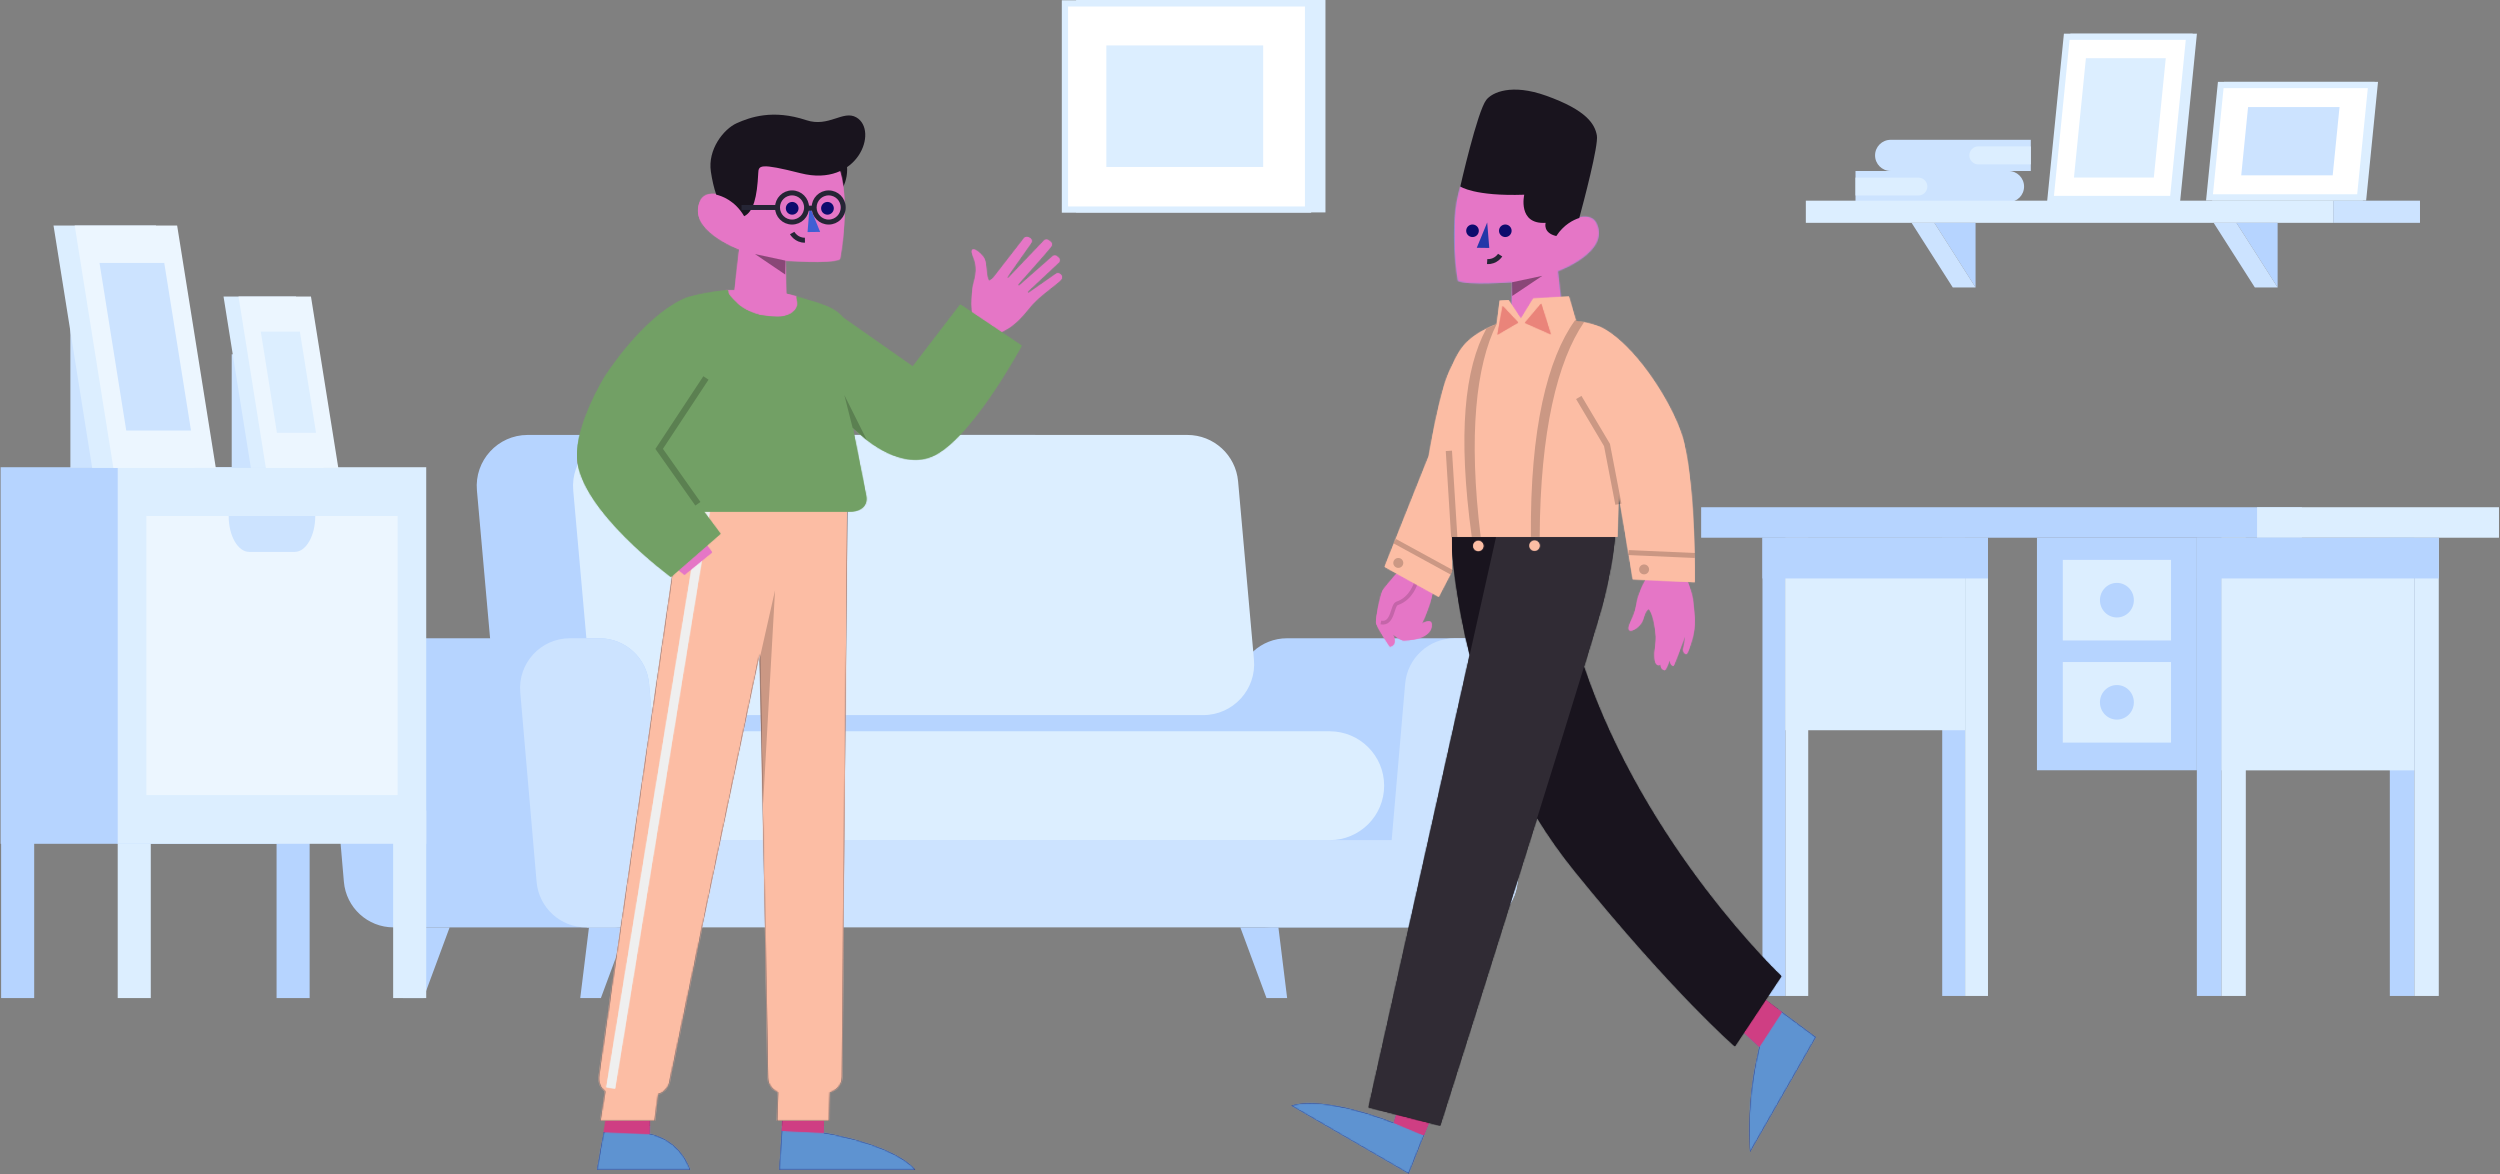 <?xml version="1.0" encoding="UTF-8"?>
<svg width="2006px" height="942px" viewBox="0 0 2006 942" version="1.1" xmlns="http://www.w3.org/2000/svg" xmlns:xlink="http://www.w3.org/1999/xlink">
    <rect x="0" y="0" width="2006" height="942" fill="#808080" stroke="none"/>
    <!-- Generator: Sketch 53.2 (72643) - https://sketchapp.com -->
    <title>Illustration 15</title>
    <desc>Created with Sketch.</desc>
    <defs>
        <path d="M71.028,116.942 L70.167,87.129 C70.167,87.129 106.314,90.014 114.047,85.988 C114.047,85.988 123.498,37.186 112.226,10.161 L111.998,9.109 L35.716,0.166 L31.44,44.037 C28.87,36.441 7.664,27.827 2.12,38.705 C-9.893,62.275 33.061,78.146 33.061,78.146 L28.699,117.3" id="path-1"></path>
        <path d="M182.331,15.879 L182.048,40.33 C182.048,40.33 236.831,48.964 255.402,69.897 L146.256,69.897 L150.828,-1.13686838e-13 L182.331,15.879 Z M42.521,13.82 L42.237,41.283 C42.237,41.283 65.311,44.297 74.703,69.897 L0.001,69.897 L5.455,39.764 L21.983,30.555 L42.521,13.82 Z" id="path-3"></path>
        <path d="M145.789,2.593 L177.292,12.067 L177.009,36.516 L143.249,34.998 L145.789,2.593 Z M5.979,0.533 L37.482,10.008 L37.198,37.47 L0.415,35.95 L5.979,0.533 Z" id="path-5"></path>
        <path d="M185.838,469.258 L185.111,491.95 L143.557,491.95 L144.285,469.19 C139.63,467.321 136.304,462.827 136.19,457.517 L129.502,117.625 L57.227,460.775 C56.209,465.602 52.631,469.35 48.087,470.732 L45.37,491.95 L1.8,491.95 L5.55,468.524 C1.922,465.71 -0.181,461.081 0.542,456.137 L67.082,1.336 L127.213,1.335 L127.21,1.162 L200.04,1.162 L195.674,456.881 C195.614,462.874 191.447,467.887 185.838,469.258 Z" id="path-7"></path>
        <polygon id="path-9" points="76.592 0.429 83.572 1.568 7.461 465.042 0.461 463.873"></polygon>
        <path d="M316.927,62.682 L316.427,54.053 C316.427,54.053 316.437,48.048 317.217,41.566 C317.997,35.084 322.497,27.42 317.737,15.977 C312.977,4.545 324.357,12.438 326.877,17.876 C328.977,22.409 327.867,31.943 330.447,35.432 C332.627,34.249 334.077,32.708 334.077,32.708 L358.607,1.075 C359.397,0.011 360.857,-0.307 362.027,0.32 L363.347,1.035 C364.737,1.791 365.177,3.56 364.287,4.853 C359.497,11.842 344.657,32.341 345.057,32.549 L345.707,33.335 L374.517,3.133 C375.417,2.129 376.927,1.95 378.037,2.715 L379.767,3.908 C381.027,4.773 381.297,6.503 380.357,7.696 C374.627,15.053 353.127,38.405 353.537,38.633 L354.397,39.459 L381.217,15.908 C382.167,14.854 383.787,14.734 384.887,15.619 L386.197,16.683 C387.347,17.608 387.517,19.288 386.577,20.421 L361.247,44.101 L361.977,45.244 L383.967,29.885 C384.977,28.99 386.497,28.99 387.517,29.875 L388.127,30.422 C389.207,31.376 389.327,33.017 388.387,34.12 C385.167,37.908 375.167,44.25 367.307,52.074 C361.207,58.148 358.217,63.904 349.697,70.724 C346.097,73.617 342.887,75.128 339.827,76.729 L316.927,62.682 Z M119.217,42.883 C119.217,42.883 136.164,42.851 148.395,42.81 C160.625,42.768 176.005,47.909 176.005,47.909 C176.005,47.909 184.008,65.879 156.208,64.251 C128.408,62.622 119.217,42.883 119.217,42.883 Z M0.01,178.939 C-0.605,156.304 26.524,115.602 26.524,115.602 L74.01,136.727 L54.471,178.328 L108.199,253.197 L86.081,271.205 C86.081,271.205 0.736,205.628 0.01,178.939 Z" id="path-11"></path>
        <path d="M101.929,177.815 L115.141,195.534 L75.346,230.201 C75.346,230.201 2.319,176.707 0.064,134.764 C-1.372,108.05 22.013,69.916 22.013,69.916 C22.013,69.916 51.365,23.031 85.295,7.209 C92.258,3.962 109.139,1.253 119.373,0.136 C122.51,-0.207 120.635,1.015 121.712,3.082 C122.837,5.242 126.261,8.443 128.631,10.835 C133.562,15.814 143.28,19.584 148.5,20.356 C152.478,20.944 160.167,21.857 163.865,21.36 C167.563,20.864 171.584,19.195 172.659,18.204 C173.734,17.212 175.332,15.972 176.161,14.061 C176.991,12.151 176.948,12.698 176.948,10.935 C176.948,9.173 176.857,9.434 176.685,8.595 C176.512,7.756 176.512,7.252 176.41,6.818 C175.96,4.9 176.161,5.161 176.161,5.161 C196.191,11.207 206.337,13.445 213.633,22.24 L269.397,61.351 L307.551,11.594 L356.781,44.629 C356.781,44.629 313.192,125.791 281.602,134.764 C256.155,141.992 230.376,119.513 221.312,110.497 L232.082,165.134 C233.808,174.567 225.543,178.137 218.179,177.803 L101.929,177.815 Z" id="path-13"></path>
        <path d="M70.555,115.845 L69.699,86.483 C69.699,86.483 105.606,89.324 113.287,85.359 C113.287,85.359 121.567,42.111 111.252,9.644 L35.479,0.836 L30.088,44.133 C27.535,36.652 7.613,28.079 2.106,38.792 C-9.826,62.005 32.841,77.636 32.841,77.636 L28.508,116.198" id="path-15"></path>
        <path d="M331.651,94.749 L338.603,117.165 C338.603,117.165 392.889,94.881 420.815,103.336 L326.714,157.868 L302.216,96.304 L331.651,94.749 Z M75.723,28.243 L45.282,56.166 C45.282,56.166 49.804,74.745 51.71,92.268 C54.47,117.634 52.774,140.533 52.774,140.533 L-0,48.386 L65.148,-9.9475983e-14 L75.723,28.243 Z" id="path-17"></path>
        <path d="M276.774,101.185 L305.875,98.563 L311.603,117.191 L287.517,127.241 L276.774,101.185 Z M37.702,4.26325641e-14 L41.049,35.385 L18.281,56.193 L0.206,28.385 L37.702,4.26325641e-14 Z" id="path-19"></path>
        <path d="M250.732,100.369 L331.912,463.41 L309.552,469.116 L309.542,469.116 L283.512,475.768 L283.382,475.798 L274.372,478.098 C274.372,478.098 233.012,347.598 196.602,231.178 C187.742,245.607 177.762,259.867 166.531,273.738 C86.742,372.284 37.922,414.406 37.922,414.406 L30.662,403.463 L30.642,403.433 L13.192,377.133 L0.572,358.113 C0.572,358.113 109.832,254.967 158.992,109.868 C150.351,81.618 144.361,61.451 142.822,54.999 C134.012,18.203 133.832,1.344 133.832,1.98951966e-13 L228.292,1.98951966e-13 L266.172,9.95810055e-05 C264.792,23.979 260.982,59.639 250.732,100.368 Z" id="path-21"></path>
        <path d="M211.219,7.466 C213.783,1.638 227.252,2.13162821e-14 227.252,2.13162821e-14 C227.252,2.13162821e-14 248.747,23.922 250.671,27.574 C252.594,31.227 256.152,49.312 255.983,52.885 C255.813,56.458 244.728,72.513 244.728,72.513 C237.85,70.885 242.342,62.592 242.342,62.592 C242.342,62.592 236.181,67.629 233.62,67.545 C209.499,66.749 210.791,54.943 211.362,53.465 C212.643,50.144 219.081,53.941 219.081,53.941 C219.081,53.941 203.886,24.138 211.219,7.466 Z M36.156,12.273 L40.529,20.575 C40.529,20.575 42.76,24.398 45.096,31.071 C47.431,37.744 46.46,41.827 51.513,52.308 C57.248,64.206 46.989,59.3 43.312,54.107 C40.441,50.054 40.767,44.574 37.045,42.118 C35.798,44.108 32.948,46.954 31.358,64.121 C31.073,67.199 32.468,77.187 32.468,77.187 C32.499,80.179 32.882,86.419 29.476,87.371 C28.632,87.608 27.533,86.676 27.533,86.676 C27.533,86.676 27.863,90.58 24.381,91.357 C23.012,91.662 20.294,83.232 20.294,83.232 C20.294,83.232 19.88,87.513 17.28,87.989 C16.545,88.124 7.867,63.696 7.867,63.696 L8.389,69.213 L9.54,74.863 C9.54,74.863 9.448,77.905 7.005,78.444 C6.035,78.657 4.173,73.584 2.428,67.615 C-0.286,58.328 -0.231,51.35 0.567,44.409 C1.532,36.022 1.102,33.205 4.836,22.921 C6.376,18.678 9.734,12.265 11.512,9.531 L36.156,12.273 Z" id="path-23"></path>
        <path d="M95.386,19.679 L101.112,9.94134897e-05 L129.712,1.77 L139.622,17.944 L149.532,2.992 L156.662,3.43 L159.061,22.17 C160.344,22.695 161.568,23.219 162.743,23.744 C164.363,24.47 165.883,25.185 167.313,25.911 L167.393,25.951 C187.633,36.16 190.523,46.589 196.903,59.702 C205.083,76.482 213.553,128.029 213.553,128.029 L249.053,217.004 L205.533,241.082 L194.833,220.483 L195.103,192.985 L131.593,192.985 L124.553,192.975 L62.113,192.975 L61.183,159.115 L49.853,227.034 L0.113,229.37 C0.113,229.37 -0.867,158.638 8.603,117.718 C14.633,91.653 44.093,43.218 71.993,26.566 C76.453,23.903 82.373,22.033 88.983,20.742 C91.059,20.33 93.202,19.978 95.386,19.679 Z M132.778,200.018 C132.778,202.271 130.942,204.096 128.676,204.096 C126.41,204.096 124.573,202.271 124.573,200.018 C124.573,197.765 126.41,195.939 128.676,195.939 C130.942,195.939 132.778,197.765 132.778,200.018 Z M177.905,200.245 C177.905,202.498 176.069,204.323 173.802,204.323 C171.537,204.323 169.7,202.498 169.7,200.245 C169.7,197.991 171.537,196.166 173.802,196.166 C176.069,196.166 177.905,197.991 177.905,200.245 Z" id="path-25"></path>
        <path d="M0.624,24.656 L8.367,2.84217094e-14 L21.408,15.461 L0.624,24.656 Z M26.782,15.22 L39.253,1.978 L43.47,24.959 L26.782,15.22 Z" id="path-27"></path>
    </defs>
    <g id="Scene" stroke="none" stroke-width="1" fill="none" fill-rule="evenodd">
        <g id="Illustration-15" transform="translate(-301, -135)">
            <g id="Background-Object-/-Table-/-1" transform="translate(1514, 381)">
                <g id="Group-23" transform="translate(152, 161)">
                    <polygon id="Fill-1" fill="#DCEEFF" points="67.556 392.148 85.921 392.148 85.921 24.458 67.556 24.458"></polygon>
                    <polygon id="Fill-2" fill="#B6D4FF" points="49.19 392.148 67.555 392.148 67.555 24.458 49.19 24.458"></polygon>
                    <polygon id="Fill-3" fill="#DCEEFF" points="211.799 392.148 230.164 392.148 230.164 24.458 211.799 24.458"></polygon>
                    <polygon id="Fill-4" fill="#B6D4FF" points="193.433 392.148 211.798 392.148 211.798 24.458 193.433 24.458"></polygon>
                    <polygon id="Fill-5" fill="#DCEEFF" points="67.556 178.941 211.799 178.941 211.799 24.458 67.556 24.458"></polygon>
                    <polygon id="Fill-6" fill="#B6D4FF" points="0 24.458 482.049 24.458 482.049 0.001 0 0.001"></polygon>
                    <polygon id="Fill-7" fill="#DCEEFF" points="446.068 24.458 640.178 24.458 640.178 0.001 446.068 0.001"></polygon>
                    <polygon id="Fill-8" fill="#DCEEFF" points="572.233 392.148 591.871 392.148 591.871 24.458 572.233 24.458"></polygon>
                    <polygon id="Fill-9" fill="#B6D4FF" points="552.595 392.148 572.234 392.148 572.234 24.458 552.595 24.458"></polygon>
                    <polygon id="Fill-10" fill="#DCEEFF" points="417.399 392.148 437.037 392.148 437.037 24.458 417.399 24.458"></polygon>
                    <polygon id="Fill-11" fill="#DCEEFF" points="417.399 211.146 572.233 211.146 572.233 24.564 417.399 24.564"></polygon>
                    <polygon id="Fill-12" fill="#B6D4FF" points="269.448 211.058 397.76 211.058 397.76 24.476 269.448 24.476"></polygon>
                    <polygon id="Fill-13" fill="#B6D4FF" points="397.76 392.148 417.399 392.148 417.399 24.458 397.76 24.458"></polygon>
                    <polygon id="Fill-14" fill="#B6D4FF" points="397.76 57.151 591.871 57.151 591.871 24.458 397.76 24.458"></polygon>
                    <polygon id="Fill-15" fill="#B6D4FF" points="49.19 57.151 230.165 57.151 230.165 24.458 49.19 24.458"></polygon>
                    <polygon id="Fill-16" fill="#DCEEFF" points="290.176 106.91 377.033 106.91 377.033 42.245 290.176 42.245"></polygon>
                    <polygon id="Fill-17" fill="#DCEEFF" points="290.176 188.875 377.033 188.875 377.033 124.21 290.176 124.21"></polygon>
                    <g id="Group-22" transform="translate(320, 60.148)" fill="#B6D4FF">
                        <path d="M27.209,14.429 C27.209,22.088 21.118,28.298 13.605,28.298 C6.091,28.298 0.001,22.088 0.001,14.429 C0.001,6.77 6.091,0.561 13.605,0.561 C21.118,0.561 27.209,6.77 27.209,14.429" id="Fill-18"></path>
                        <path d="M27.209,96.394 C27.209,104.053 21.118,110.263 13.605,110.263 C6.091,110.263 0.001,104.053 0.001,96.394 C0.001,88.735 6.091,82.526 13.605,82.526 C21.118,82.526 27.209,88.735 27.209,96.394" id="Fill-20"></path>
                    </g>
                </g>
            </g>
            <g id="Background-Object-/-Sofa-/-3" transform="translate(1047.5, 710) scale(-1, 1) translate(-1047.5, -710) translate(380, 85)">
                <g id="Group-20" transform="translate(182, 398)">
                    <polygon id="Fill-1" fill="#B6D4FF" points="230.641 331.179 795.016 331.179 795.016 197.507 230.641 197.507"></polygon>
                    <path d="M388.974,225.794 L795.862,225.794 C817.04,225.794 834.715,209.623 836.591,188.527 L849.317,45.514 C851.444,21.595 832.6,1 808.587,1 L401.699,1 C380.519,1 362.846,17.171 360.969,38.267 L348.245,181.28 C346.118,205.199 364.961,225.794 388.974,225.794" id="Fill-2" fill="#B6D4FF"></path>
                    <path d="M54.074,396.124 L212.435,396.124 C235.859,396.124 254.261,376.068 252.249,352.729 L239.139,200.678 C237.358,180.015 220.065,164.149 199.326,164.149 L40.965,164.149 C17.54,164.149 -0.862,184.205 1.15,207.543 L14.26,359.595 C16.042,380.258 33.334,396.124 54.074,396.124" id="Fill-4" fill="#B6D4FF"></path>
                    <path d="M266.555,225.794 L718.584,225.794 C739.763,225.794 757.437,209.623 759.314,188.527 L772.037,45.514 C774.165,21.595 755.322,1 731.308,1 L279.279,1 C258.1,1 240.426,17.171 238.549,38.267 L225.825,181.28 C223.698,205.199 242.541,225.794 266.555,225.794" id="Fill-7" fill="#DCEEFF"></path>
                    <polygon id="Fill-9" fill="#CCE3FF" points="70.794 396.124 761.033 396.124 761.033 326.122 70.794 326.122"></polygon>
                    <path d="M165.029,326.122 L650.662,326.122 C674.781,326.122 694.333,306.57 694.333,282.452 C694.333,258.334 674.781,238.782 650.662,238.782 L165.029,238.782 C140.911,238.782 121.359,258.334 121.359,282.452 C121.359,306.57 140.911,326.122 165.029,326.122" id="Fill-11" fill="#DCEEFF"></path>
                    <polygon id="Fill-12" fill="#B6D4FF" points="892.204 452.84 908.768 452.84 901.768 396.124 871.204 396.124"></polygon>
                    <polygon id="Fill-13" fill="#B6D4FF" points="749.846 452.84 766.409 452.84 759.409 396.124 728.846 396.124"></polygon>
                    <polygon id="Fill-14" fill="#B6D4FF" points="73.409 452.84 56.846 452.84 63.846 396.124 94.409 396.124"></polygon>
                    <polygon id="Fill-15" fill="#B6D4FF" points="215.768 452.84 199.204 452.84 206.204 396.124 236.768 396.124"></polygon>
                    <path d="M54.074,396.124 L77.803,396.124 C101.228,396.124 119.63,376.068 117.618,352.729 L104.509,200.678 C102.727,180.015 85.434,164.149 64.694,164.149 L40.965,164.149 C17.54,164.149 -0.862,184.205 1.15,207.543 L14.26,359.595 C16.042,380.258 33.334,396.124 54.074,396.124" id="Fill-16" fill="#CCE3FF"></path>
                    <path d="M737.888,396.124 L916.249,396.124 C936.989,396.124 954.282,380.258 956.063,359.595 L969.172,207.543 C971.185,184.205 952.784,164.149 929.359,164.149 L750.997,164.149 C730.258,164.149 712.965,180.015 711.184,200.678 L698.075,352.729 C696.062,376.068 714.463,396.124 737.888,396.124" id="Fill-17" fill="#B6D4FF"></path>
                    <path d="M737.888,396.124 L761.617,396.124 C782.358,396.124 799.651,380.258 801.432,359.595 L814.541,207.543 C816.553,184.205 798.152,164.149 774.727,164.149 L750.997,164.149 C730.258,164.149 712.965,180.015 711.184,200.678 L698.075,352.729 C696.062,376.068 714.463,396.124 737.888,396.124" id="Fill-18" fill="#CCE3FF"></path>
                </g>
            </g>
            <g id="Background-Object-/-Pluteus-/-3" transform="translate(1496, 88)">
                <g id="Group-29" transform="translate(254, 76)">
                    <polygon id="Fill-1" fill="#DCEEFF" points="201.53 130.663 298.017 130.663 311.047 0.5 214.56 0.5"></polygon>
                    <polygon id="Stroke-2" stroke="#DCEEFF" stroke-width="5" points="201.53 130.663 298.017 130.663 311.047 0.5 214.56 0.5"></polygon>
                    <polygon id="Fill-4" fill="#FFFFFF" points="196.322 130.663 294.604 130.663 307.635 0.5 209.352 0.5"></polygon>
                    <polygon id="Stroke-5" stroke="#DCEEFF" stroke-width="5" points="196.322 130.663 294.604 130.663 307.635 0.5 209.352 0.5"></polygon>
                    <polygon id="Fill-7" fill="#DCEEFF" points="215.147 113.477 279.221 113.477 288.81 17.686 224.736 17.686"></polygon>
                    <polygon id="Fill-8" fill="#DCEEFF" points="456.356 39.213 447.325 129.394 328.762 129.394 337.793 39.213"></polygon>
                    <polygon id="Stroke-9" stroke="#DCEEFF" stroke-width="5" points="456.356 39.213 447.325 129.394 328.762 129.394 337.793 39.213"></polygon>
                    <polygon id="Fill-10" fill="#FFFFFF" points="453.703 39.213 444.673 129.394 323.903 129.394 332.934 39.213"></polygon>
                    <polygon id="Stroke-11" stroke="#DCEEFF" stroke-width="5" points="453.703 39.213 444.673 129.394 323.903 129.394 332.934 39.213"></polygon>
                    <polygon id="Fill-12" fill="#CCE3FF" points="428.239 56.904 422.752 111.702 349.367 111.702 354.854 56.904"></polygon>
                    <path d="M55.552,95.687 L55.552,95.687 C55.552,102.59 61.149,108.187 68.053,108.187 L180.522,108.187 L180.522,83.186 L68.053,83.186 C61.149,83.186 55.552,88.783 55.552,95.687" id="Fill-13" fill="#CCE3FF"></path>
                    <path d="M131.197,95.687 L131.197,95.687 C131.197,99.683 134.436,102.923 138.433,102.923 L180.219,102.923 C180.386,102.923 180.521,102.789 180.521,102.623 L180.521,88.75 C180.521,88.584 180.386,88.45 180.219,88.45 L138.433,88.45 C134.436,88.45 131.197,91.69 131.197,95.687" id="Fill-15" fill="#DCEEFF"></path>
                    <path d="M39.855,108.187 L39.855,133.188 L162.613,133.188 C169.518,133.188 175.114,127.591 175.114,120.688 C175.114,113.784 169.518,108.187 162.613,108.187 L39.855,108.187 Z" id="Fill-17" fill="#CCE3FF"></path>
                    <path d="M39.855,113.521 L39.855,127.855 L90.329,127.855 C94.287,127.855 97.496,124.646 97.496,120.688 C97.496,116.729 94.287,113.521 90.329,113.521 L39.855,113.521 Z" id="Fill-19" fill="#DCEEFF"></path>
                    <polygon id="Fill-21" fill="#DCEEFF" points="0 149.797 423.178 149.797 423.178 132.02 0 132.02"></polygon>
                    <polygon id="Fill-23" fill="#CCE3FF" points="423.178 149.797 492.795 149.797 492.795 132.02 423.178 132.02"></polygon>
                    <polygon id="Fill-24" fill="#B6D4FF" points="103.141 149.797 136.188 201.643 136.188 149.797"></polygon>
                    <polygon id="Fill-25" fill="#CCE3FF" points="84.853 149.797 117.9 201.643 136.188 201.643 103.141 149.797"></polygon>
                    <polygon id="Fill-26" fill="#B6D4FF" points="345.518 149.797 378.565 201.643 378.565 149.797"></polygon>
                    <polygon id="Fill-27" fill="#CCE3FF" points="327.229 149.797 360.276 201.643 378.565 201.643 345.517 149.797"></polygon>
                </g>
            </g>
            <g id="Background-Object-/-Bedside-table-/-2" transform="translate(472.5, 625) scale(-1, 1) translate(-472.5, -625) ">
                <g id="Group-20" transform="translate(302, 314.246)">
                    <polygon id="Fill-1" fill="#DCEEFF" points="0 621.608 26.535 621.608 26.535 471.116 0 471.116"></polygon>
                    <polygon id="Fill-2" fill="#DCEEFF" points="221.016 621.608 247.551 621.608 247.551 471.116 221.016 471.116"></polygon>
                    <polygon id="Fill-3" fill="#B6D4FF" points="93.548 621.608 120.083 621.608 120.083 471.116 93.548 471.116"></polygon>
                    <polygon id="Fill-4" fill="#B6D4FF" points="314.564 621.608 341.098 621.608 341.098 471.116 314.564 471.116"></polygon>
                    <polygon id="Fill-5" fill="#B6D4FF" points="93.959 497.818 341.508 497.818 341.508 195.656 93.959 195.656"></polygon>
                    <polygon id="Fill-6" fill="#DCEEFF" points="0 497.818 247.55 497.818 247.55 195.656 0 195.656"></polygon>
                    <polygon id="Fill-7" fill="#ECF6FF" points="22.967 458.699 224.583 458.699 224.583 234.771 22.967 234.771"></polygon>
                    <path d="M158.52,234.772 L158.52,234.772 C158.52,250.694 151.126,263.602 142.006,263.602 L105.544,263.602 C96.424,263.602 89.031,250.694 89.031,234.772 L158.52,234.772 Z" id="Fill-8" fill="#CCE3FF"></path>
                    <polygon id="Fill-10" fill="#CCE3FF" points="234.035 196.203 285.522 196.203 285.522 67.28 234.035 67.28"></polygon>
                    <polygon id="Fill-12" fill="#DCEEFF" points="268.029 196.202 185.829 196.202 216.859 1.745 299.06 1.745"></polygon>
                    <polygon id="Fill-13" fill="#ECF6FF" points="251.03 196.202 168.829 196.202 199.859 1.745 282.06 1.745"></polygon>
                    <polygon id="Fill-14" fill="#CCE3FF" points="240.696 166.196 188.741 166.196 210.194 31.751 262.149 31.751"></polygon>
                    <polygon id="Fill-15" fill="#CCE3FF" points="119.655 196.203 156.068 196.203 156.068 105.026 119.655 105.026"></polygon>
                    <polygon id="Fill-16" fill="#DCEEFF" points="140.697 196.202 82.564 196.202 104.51 58.679 162.643 58.679"></polygon>
                    <polygon id="Fill-17" fill="#ECF6FF" points="128.674 196.202 70.54 196.202 92.486 58.679 150.619 58.679"></polygon>
                    <polygon id="Fill-18" fill="#DCEEFF" points="119.789 168.034 88.415 168.034 101.37 86.845 132.745 86.845"></polygon>
                </g>
            </g>
            <g id="Person-/-Man-/-6" transform="translate(578, 113)">
                <g id="Man-/-Head-/-6" transform="translate(245, 69)">
                    <g id="Group-30" transform="translate(38, 45)">
                        <path d="M119.749,44.076 C119.749,58.412 110.531,70.033 99.16,70.033 C87.791,70.033 78.573,58.412 78.573,44.076 C78.573,29.74 87.791,18.118 99.16,18.118 C110.531,18.118 119.749,29.74 119.749,44.076" id="Fill-1" fill="#19141E"></path>
                        <g id="Face-color" transform="translate(0, 29.963)">
                            <mask id="mask-2" fill="white">
                                <use xlink:href="#path-1"></use>
                            </mask>
                            <use id="Mask" fill="#E576C6" xlink:href="#path-1"></use>
                            <g id="Colors-/-Skin-/-Rose" mask="url(#mask-2)" fill="#E576C6" fill-rule="nonzero">
                                <rect id="Color" x="0" y="0" width="118" height="118"></rect>
                            </g>
                        </g>
                        <polygon id="Fill-5" fill="#000000" opacity="0.399" points="70.167 117.092 45.792 111.854 70.05 128.277"></polygon>
                        <polygon id="Fill-7" fill="#405FD3" points="89.652 73.443 98.074 94.081 87.98 94.21"></polygon>
                        <path d="M80.67,74.237 C81.172,77.016 79.33,79.677 76.557,80.179 C73.784,80.682 71.129,78.836 70.628,76.057 C70.126,73.278 71.967,70.618 74.741,70.115 C77.514,69.613 80.168,71.458 80.67,74.237" id="Fill-9" fill="#0D0B6D"></path>
                        <path d="M108.974,74.237 C109.476,77.016 107.634,79.677 104.861,80.179 C102.088,80.682 99.433,78.836 98.932,76.057 C98.43,73.278 100.271,70.618 103.045,70.115 C105.818,69.613 108.472,71.458 108.974,74.237" id="Fill-11" fill="#0D0B6D"></path>
                        <path d="M37.104,81.488 C29.872,69.082 19.408,65.298 14.71,64.189 C12.837,58.762 11.409,52.468 10.406,45.775 C7.715,27.861 20.711,11.516 31.208,6.823 C41.834,2.073 60.156,-4.509 86.975,4.426 C105.005,10.437 116.53,-3.954 127.14,2.192 C145.27,12.697 128.407,58.69 82.435,47.006 C49.551,38.648 48.706,40.745 48.424,46.82 C47.512,66.457 44.457,78.01 37.104,81.488 Z" id="Combined-Shape" fill="#19141E"></path>
                        <g id="Group-21" transform="translate(75.201, 94.601)">
                            <path d="M0.428,0.376 C0.428,0.376 3.669,6.278 10.674,6.138" id="Fill-18" fill="#FFFFFF"></path>
                            <path d="M0.428,0.376 C0.428,0.376 3.669,6.278 10.674,6.138" id="Stroke-20" stroke="#252535" stroke-width="4"></path>
                        </g>
                        <path d="M87.206,74.484 C87.206,80.945 81.979,86.182 75.532,86.182 C69.085,86.182 63.858,80.945 63.858,74.484 C63.858,68.023 69.085,62.785 75.532,62.785 C81.979,62.785 87.206,68.023 87.206,74.484 Z" id="Stroke-22" stroke="#252535" stroke-width="4"></path>
                        <path d="M116.6,74.484 C116.6,80.945 111.373,86.182 104.927,86.182 C98.479,86.182 93.252,80.945 93.252,74.484 C93.252,68.023 98.479,62.785 104.927,62.785 C111.373,62.785 116.6,68.023 116.6,74.484 Z" id="Stroke-24" stroke="#252535" stroke-width="4"></path>
                        <path d="M92.301,75.026 L87.254,75.026" id="Stroke-26" stroke="#252535" stroke-width="4"></path>
                        <path d="M63.858,74.484 L35.021,74.484" id="Stroke-28" stroke="#252535" stroke-width="4"></path>
                    </g>
                </g>
                <g id="Man-/-Legs-/-6" transform="translate(53, 249)">
                    <g id="Group-23" transform="translate(149, 180.242)">
                        <g id="Shoes" transform="translate(0, 461.395)">
                            <mask id="mask-4" fill="white">
                                <use xlink:href="#path-3"></use>
                            </mask>
                            <use id="Mask" fill="#0D0B6D" xlink:href="#path-3"></use>
                            <g id="Colors-/-Skin-/--Light-Blue" mask="url(#mask-4)" fill="#5E93D1" fill-rule="nonzero">
                                <g transform="translate(-9.071, 34.938)" id="Color">
                                    <rect x="0" y="0" width="264" height="38"></rect>
                                </g>
                            </g>
                        </g>
                        <g id="Leg-skin" transform="translate(5.039, 465.208)">
                            <mask id="mask-6" fill="white">
                                <use xlink:href="#path-5"></use>
                            </mask>
                            <use id="Mask" fill="#CF3E83" xlink:href="#path-5"></use>
                            <g id="Colors-/-Skin-/-Pink" mask="url(#mask-6)" fill="#CF3E83" fill-rule="nonzero">
                                <g transform="translate(-5.039, -7.028)" id="Color">
                                    <rect x="0" y="0" width="182" height="60"></rect>
                                </g>
                            </g>
                        </g>
                        <g id="Pants" transform="translate(1.008, 0)">
                            <mask id="mask-8" fill="white">
                                <use xlink:href="#path-7"></use>
                            </mask>
                            <use id="Mask" fill="#2F2F3D" xlink:href="#path-7"></use>
                            <g id="Colors-/-Wear-/-Cream" mask="url(#mask-8)" fill="#FCBDA4" fill-rule="nonzero">
                                <g transform="translate(-1.008, 1.335)" id="Color">
                                    <rect x="0" y="0" width="201" height="493"></rect>
                                </g>
                            </g>
                        </g>
                        <polygon id="Fill-15" fill="#000000" opacity="0.198" points="130.14 123.011 142.892 66.441 133.298 237.947"></polygon>
                        <g id="Pants-line" transform="translate(7.055, 1.335)">
                            <mask id="mask-10" fill="white">
                                <use xlink:href="#path-9"></use>
                            </mask>
                            <use id="Mask" fill="#EFEFEF" xlink:href="#path-9"></use>
                            <g id="Colors-/-Wear-/-White" mask="url(#mask-10)" fill="#EFEFEF" fill-rule="nonzero">
                                <g transform="translate(-2.016, 0)" id="Color">
                                    <rect x="0" y="0" width="86" height="465"></rect>
                                </g>
                            </g>
                        </g>
                    </g>
                </g>
                <g id="Man-/-Body-/-6" transform="translate(186, 212)">
                    <g id="Group-18">
                        <g id="Skin-color" transform="translate(0.156, 0)">
                            <mask id="mask-12" fill="white">
                                <use xlink:href="#path-11"></use>
                            </mask>
                            <use id="Mask" fill="#E576C6" xlink:href="#path-11"></use>
                            <g id="Colors-/-Skin-/-Rose" mask="url(#mask-12)" fill="#E576C6" fill-rule="nonzero">
                                <g transform="translate(58.844, 0)" id="Color">
                                    <rect x="0" y="0" width="331" height="285"></rect>
                                </g>
                            </g>
                        </g>
                        <g id="Sweater-color" transform="translate(-0, 42.748)">
                            <mask id="mask-14" fill="white">
                                <use xlink:href="#path-13"></use>
                            </mask>
                            <use id="Mask" fill="#72A065" xlink:href="#path-13"></use>
                            <g id="Colors-/-Wear-/-Green" mask="url(#mask-14)" fill="#72A065" fill-rule="nonzero">
                                <g transform="translate(0, 0)" id="Color">
                                    <rect x="0" y="0" width="357" height="231"></rect>
                                </g>
                            </g>
                        </g>
                        <polygon id="Fill-9" fill="#000000" opacity="0.201" points="221.143 153.278 214.478 126.954 232.474 162.929"></polygon>
                        <polyline id="Stroke-16" stroke="#000000" stroke-width="5" opacity="0.201" points="96.986 214.218 65.909 170.17 103.448 113.275"></polyline>
                    </g>
                </g>
            </g>
            <g id="Person-/-Man-/-3" transform="translate(1527.5, 644.5) scale(-1, 1) translate(-1527.5, -644.5) translate(1188, 130)">
                <g id="Man-/-Head-/-3" transform="translate(245, 69)">
                    <g id="Group-21" transform="translate(38, 7)">
                        <g id="Face-color" transform="translate(-0, 69)">
                            <mask id="mask-16" fill="white">
                                <use xlink:href="#path-15"></use>
                            </mask>
                            <use id="Mask" fill="#5E93D1" xlink:href="#path-15"></use>
                            <g id="Colors-/-Skin-/-Rose" mask="url(#mask-16)" fill="#E576C6" fill-rule="nonzero">
                                <g transform="translate(0, -2)" id="Color">
                                    <rect x="0" y="0" width="116" height="118"></rect>
                                </g>
                            </g>
                        </g>
                        <polygon id="Fill-4" fill="#000000" opacity="0.399" points="69.699 155.483 45.487 150.324 69.583 166.499"></polygon>
                        <polygon id="Fill-6" fill="#2437A8" points="89.671 107.5 98.039 127.826 88.011 127.953"></polygon>
                        <path d="M80.132,113.277 C80.63,116.014 78.801,118.634 76.047,119.128 C73.292,119.624 70.656,117.806 70.157,115.07 C69.658,112.332 71.488,109.712 74.242,109.217 C76.997,108.722 79.634,110.539 80.132,113.277" id="Fill-8" fill="#0D0B6D"></path>
                        <path d="M106.447,113.277 C106.946,116.014 105.116,118.634 102.362,119.128 C99.607,119.624 96.971,117.806 96.472,115.07 C95.974,112.332 97.803,109.712 100.557,109.217 C103.312,108.722 105.949,110.539 106.447,113.277" id="Fill-10" fill="#0D0B6D"></path>
                        <g id="Group-15" transform="translate(79.2, 133.332)">
                            <path d="M0.068,0.376 C0.068,0.376 3.572,6.023 10.514,5.545" id="Fill-12" fill="#FFFFFF"></path>
                            <path d="M0.068,0.376 C0.068,0.376 3.572,6.023 10.514,5.545" id="Stroke-14" stroke="#252535" stroke-width="4"></path>
                        </g>
                        <path d="M15.767,103.879 C12.402,91.445 0.225,45.551 1.66,37.716 C3.32,28.636 9.681,17.49 42.367,5.798 C70.06,-4.107 85.681,3.066 90.413,9.169 C97.613,18.455 111.251,78.644 111.251,78.644 C111.251,78.644 99.967,86.624 59.951,85.247 C59.951,85.247 65.49,109.185 42.782,107.81 C42.782,107.81 45.216,115.871 34.227,118.406 C28.197,109.09 20.196,105.325 15.767,103.879 Z" id="Combined-Shape" fill="#19141E"></path>
                    </g>
                </g>
                <g id="Man-/-Legs-/-3" transform="translate(53, 249)">
                    <g id="Group-20" transform="translate(56, 180.242)">
                        <g id="Shoes" transform="translate(0, 359.56)">
                            <mask id="mask-18" fill="white">
                                <use xlink:href="#path-17"></use>
                            </mask>
                            <use id="Mask" fill="#0D0B6D" xlink:href="#path-17"></use>
                            <g id="Colors-/-Skin-/--Light-Blue" mask="url(#mask-18)" fill="#5E93D1" fill-rule="nonzero">
                                <g transform="translate(-12, 25.819)" id="Color">
                                    <rect x="0" y="0" width="433" height="132"></rect>
                                </g>
                            </g>
                        </g>
                        <g id="Skin-legs" transform="translate(27, 359.533)">
                            <mask id="mask-20" fill="white">
                                <use xlink:href="#path-19"></use>
                            </mask>
                            <use id="Mask" fill="#CF3E83" xlink:href="#path-19"></use>
                            <g id="Colors-/-Skin-/-Pink" mask="url(#mask-20)" fill="#CF3E83" fill-rule="nonzero">
                                <g transform="translate(-4, 9.912)" id="Color">
                                    <rect x="0" y="0" width="345" height="117"></rect>
                                </g>
                            </g>
                        </g>
                        <g id="Pants" transform="translate(27, 0.956)">
                            <mask id="mask-22" fill="white">
                                <use xlink:href="#path-21"></use>
                            </mask>
                            <use id="Mask" fill="#101016" xlink:href="#path-21"></use>
                            <g id="Colors-/-Wear-/-Black" mask="url(#mask-22)" fill="#19141E" fill-rule="nonzero">
                                <g transform="translate(-9, 0.04)" id="Color">
                                    <rect x="0" y="0" width="341" height="478"></rect>
                                </g>
                            </g>
                        </g>
                        <g id="Overlay" transform="translate(160.832, 0.956)" fill="#FFFFFF" fill-opacity="0.1">
                            <path d="M198.08,463.41 L175.72,469.116 L175.71,469.116 L149.68,475.768 L149.55,475.798 L140.54,478.098 C140.54,478.098 99.18,347.597 62.769,231.177 C48.559,185.729 35.109,142.431 25.16,109.868 C16.519,81.618 10.529,61.451 8.99,54.999 C0.18,18.203 -4.26325641e-14,1.344 -4.26325641e-14,-2.84217094e-14 L94.46,-2.84217094e-14 L116.899,100.368 L198.08,463.41 Z" id="Mask"></path>
                        </g>
                    </g>
                </g>
                <g id="Man-/-Body-/-3" transform="translate(186, 212)">
                    <g id="Group-35" transform="translate(20, 30.818)">
                        <g id="Hands" transform="translate(0, 208.596)">
                            <mask id="mask-24" fill="white">
                                <use xlink:href="#path-23"></use>
                            </mask>
                            <use id="Mask" fill="#E576C6" xlink:href="#path-23"></use>
                            <g id="Colors-/-Skin-/-Rose" mask="url(#mask-24)" fill="#E576C6" fill-rule="nonzero">
                                <g transform="translate(-6, 14.09)" id="Color">
                                    <rect x="0" y="0" width="262" height="78"></rect>
                                </g>
                            </g>
                        </g>
                        <path d="M224.007,230.134 C224.007,230.134 227.391,242.494 239.008,246.347 C243.07,247.694 242.055,263.591 252.011,261.69" id="Stroke-3" stroke="#000000" stroke-width="3" opacity="0.148"></path>
                        <g id="T-Shirt">
                            <mask id="mask-26" fill="white">
                                <use xlink:href="#path-25"></use>
                            </mask>
                            <use id="Mask" fill="#FCBDA4" xlink:href="#path-25"></use>
                            <g id="Colors-/-Wear-/-Cream" mask="url(#mask-26)" fill="#FCBDA4" fill-rule="nonzero">
                                <g transform="translate(-9, 0)" id="Color">
                                    <rect x="0" y="0" width="258" height="242"></rect>
                                </g>
                            </g>
                        </g>
                        <polyline id="Stroke-9" stroke="#000000" stroke-width="5" opacity="0.197" points="61.398 166.767 70.553 119.248 93.194 81.114"></polyline>
                        <path d="M193.103,193.18 L197.428,123.941" id="Stroke-11" stroke="#000000" stroke-width="5" opacity="0.196"></path>
                        <g id="Shirt-shadow" transform="translate(115, 5.768)">
                            <mask id="mask-28" fill="white">
                                <use xlink:href="#path-27"></use>
                            </mask>
                            <use id="Mask" fill="#EA847A" xlink:href="#path-27"></use>
                            <g id="Colors-/-Wear-/-Dark-Cream" mask="url(#mask-28)" fill="#EA847A" fill-rule="nonzero">
                                <g transform="translate(-1, 0.197)" id="Color">
                                    <rect x="0" y="0" width="45" height="25"></rect>
                                </g>
                            </g>
                        </g>
                        <path d="M44.778,219.077 C44.778,221.273 42.987,223.054 40.778,223.054 C38.569,223.054 36.778,221.273 36.778,219.077 C36.778,216.881 38.569,215.101 40.778,215.101 C42.987,215.101 44.778,216.881 44.778,219.077" id="Fill-19" fill="#000000" opacity="0.198"></path>
                        <path d="M242.009,213.877 C242.009,216.074 240.218,217.853 238.009,217.853 C235.8,217.853 234.009,216.074 234.009,213.877 C234.009,211.681 235.8,209.9 238.009,209.9 C240.218,209.9 242.009,211.681 242.009,213.877" id="Fill-21" fill="#000000" opacity="0.199"></path>
                        <path d="M0.089,207.912 L53.219,205.568" id="Stroke-23" stroke="#000000" stroke-width="4" opacity="0.203"></path>
                        <path d="M195.103,221.422 L240.842,196.417" id="Stroke-25" stroke="#000000" stroke-width="4" opacity="0.199"></path>
                        <path d="M131.593,192.985 L124.553,192.975 C124.143,108.205 110.173,51.649 88.983,20.741 L88.983,20.731 L96.123,19.081 C96.233,19.23 96.343,19.379 96.443,19.539 C118.083,49.76 132.403,106.028 131.593,192.985" id="Fill-27" fill="#000000" opacity="0.198"></path>
                        <path d="M179.053,192.985 L171.883,192.985 C181.943,111.446 175.583,55.029 159.043,22.163 C159.013,22.084 158.973,22.014 158.933,21.934 L162.743,23.744 L167.313,25.911 L167.393,25.951 C184.673,57.992 190.503,109.667 179.053,192.985" id="Fill-29" fill="#000000" opacity="0.197"></path>
                    </g>
                </g>
            </g>
            <g id="Background-Object-/-Picture-/-5" transform="translate(1009, 45)">
                <g id="Group-8" transform="translate(146, 92)">
                    <polygon id="Fill-1" fill="#DCEEFF" points="11.971 165.94 207.049 165.94 207.049 0.5 11.971 0.5"></polygon>
                    <polygon id="Stroke-2" stroke="#DCEEFF" stroke-width="5" points="11.971 165.94 207.049 165.94 207.049 0.5 11.971 0.5"></polygon>
                    <polygon id="Fill-4" fill="#FFFFFF" points="0.5 166.162 195.578 166.162 195.578 0.722 0.5 0.722"></polygon>
                    <polygon id="Stroke-5" stroke="#DCEEFF" stroke-width="5" points="0.5 166.162 195.578 166.162 195.578 0.722 0.5 0.722"></polygon>
                    <polygon id="Fill-7" fill="#DCEEFF" points="33.726 131.983 159.573 131.983 159.573 34.457 33.726 34.457"></polygon>
                </g>
            </g>
        </g>
    </g>
</svg>